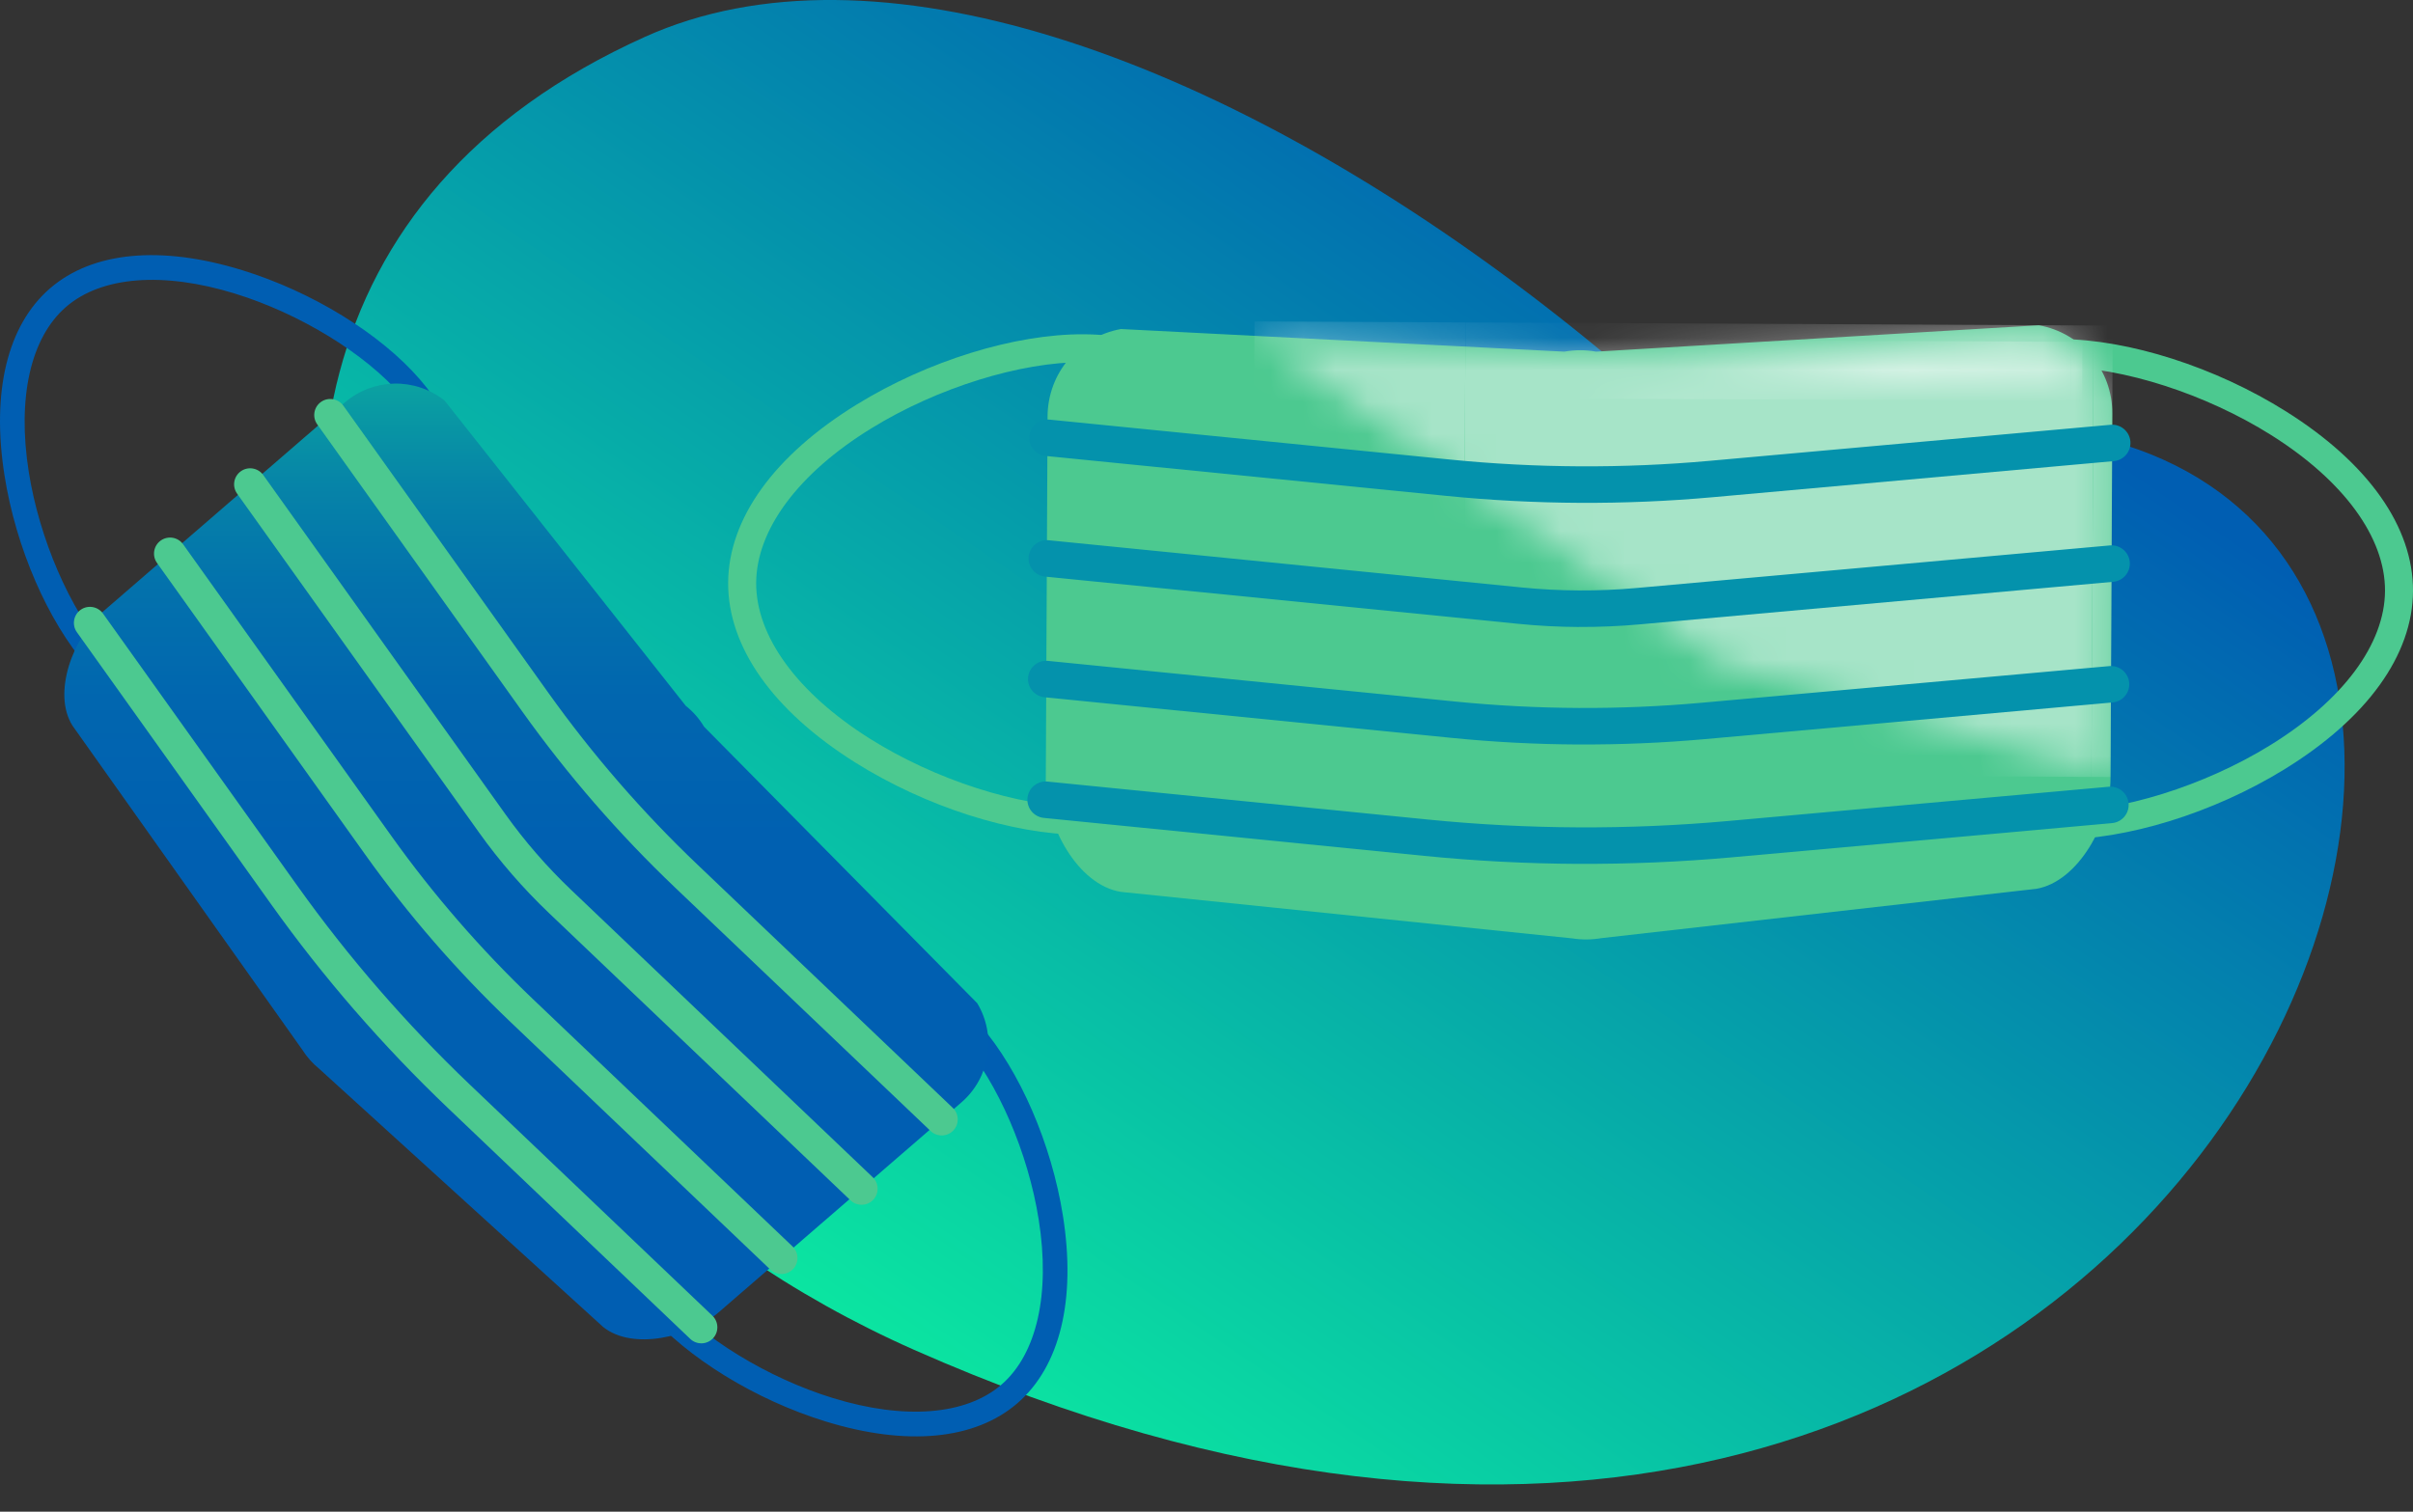<svg width="75" height="47" viewBox="0 0 75 47" fill="none" xmlns="http://www.w3.org/2000/svg">
<rect x="0" y="0" width="75" height="47" fill="#333333" stroke="none"/>
<g clip-path="url(#clip0_613_4920)">
<path d="M47.656 9.234C48.876 10.166 50.087 11.155 51.279 12.197C53.308 13.308 55.444 13.848 57.602 13.617C60.154 13.145 62.37 13.105 64.263 13.416C84.402 16.697 67.915 59.466 28.4 41.963C20.909 38.645 14.884 32.624 11.872 25.013C8.338 16.082 9.17 6.044 20.048 1.145C27.13 -2.044 37.736 1.674 47.656 9.234Z" fill="url(#paint0_linear_613_4920)"/>
<path d="M20.136 40.804C17.668 37.96 17.978 33.642 20.826 31.178C23.674 28.714 27.998 29.023 30.465 31.867C31.697 33.288 32.683 35.562 33.038 37.802C33.451 40.412 32.949 42.48 31.625 43.626C30.302 44.771 28.18 44.972 25.652 44.192C23.482 43.522 21.368 42.224 20.136 40.804ZM29.889 32.366C27.697 29.84 23.855 29.565 21.325 31.754C18.795 33.943 18.52 37.779 20.712 40.305C21.839 41.604 23.867 42.844 25.878 43.464C28.111 44.153 30.025 44.002 31.127 43.05C32.228 42.097 32.65 40.227 32.285 37.921C31.957 35.845 31.016 33.664 29.889 32.365L29.889 32.366Z" fill="#005EB2"/>
<path d="M2.714 20.725C1.482 19.304 0.496 17.03 0.141 14.789C-0.272 12.179 0.23 10.112 1.554 8.966C2.878 7.821 4.999 7.62 7.527 8.4C9.697 9.069 11.812 10.367 13.044 11.788C15.511 14.632 15.201 18.95 12.354 21.414C9.505 23.877 5.181 23.568 2.714 20.725ZM12.467 12.287C11.34 10.988 9.313 9.748 7.302 9.128C5.068 8.439 3.154 8.589 2.053 9.542C0.951 10.495 0.529 12.365 0.894 14.671C1.223 16.747 2.163 18.928 3.29 20.227C5.482 22.753 9.323 23.028 11.853 20.839C14.383 18.65 14.658 14.814 12.466 12.287L12.467 12.287Z" fill="#005EB2"/>
<path d="M18.742 41.253L9.92 33.229C9.714 33.062 9.538 32.863 9.397 32.64L2.254 22.563C1.614 21.548 2.277 19.815 3.185 19.029L10.71 12.52C11.596 11.753 12.903 11.726 13.82 12.456L21.314 21.944C21.542 22.125 21.735 22.346 21.884 22.595L30.374 31.191C30.981 32.203 30.773 33.505 29.88 34.277L22.337 40.802C21.444 41.575 19.658 41.998 18.742 41.253Z" fill="url(#paint1_linear_613_4920)"/>
<path d="M18.477 24.97C17.683 24.054 16.931 23.101 16.229 22.116L9.859 13.192C9.7 12.968 9.752 12.657 9.976 12.497C10.2 12.338 10.511 12.39 10.672 12.614L17.042 21.538C18.41 23.456 19.969 25.253 21.674 26.878L29.613 34.444C29.812 34.634 29.82 34.95 29.63 35.149C29.44 35.347 29.124 35.355 28.925 35.165L20.986 27.599C20.11 26.764 19.272 25.886 18.477 24.97Z" fill="#4CC990"/>
<path d="M15.916 27.186C15.553 26.768 15.21 26.334 14.89 25.885L7.369 15.347C7.209 15.123 7.261 14.812 7.486 14.652C7.71 14.493 8.021 14.545 8.182 14.769L15.703 25.307C16.307 26.154 16.995 26.947 17.749 27.665L27.123 36.599C27.322 36.789 27.33 37.105 27.14 37.304C26.95 37.503 26.634 37.51 26.435 37.32L17.061 28.386C16.661 28.005 16.279 27.604 15.916 27.186H15.916Z" fill="#4CC990"/>
<path d="M13.491 29.285C12.735 28.414 12.021 27.508 11.353 26.572L4.879 17.501C4.72 17.277 4.772 16.966 4.996 16.806C5.221 16.647 5.532 16.698 5.692 16.923L12.166 25.994C13.465 27.814 14.945 29.519 16.564 31.063L24.633 38.753C24.831 38.943 24.839 39.258 24.65 39.457C24.46 39.656 24.144 39.663 23.944 39.474L15.875 31.783C15.043 30.99 14.246 30.155 13.491 29.285H13.491Z" fill="#4CC990"/>
<path d="M11.027 31.416C10.111 30.36 9.245 29.262 8.435 28.126L2.389 19.655C2.23 19.431 2.282 19.12 2.506 18.96C2.73 18.801 3.041 18.853 3.202 19.077L9.248 27.548C10.831 29.767 12.634 31.845 14.607 33.725L22.143 40.907C22.341 41.097 22.349 41.413 22.159 41.612C21.97 41.811 21.653 41.818 21.454 41.628L13.918 34.446C12.909 33.484 11.944 32.471 11.028 31.416H11.027Z" fill="#4CC990"/>
<path d="M63.947 26.103C59.65 26.082 56.172 22.574 56.193 18.284C56.214 13.993 59.727 10.52 64.024 10.541C66.169 10.552 68.865 11.415 71.056 12.793C73.609 14.399 75.01 16.381 75 18.376C74.991 20.37 73.57 22.339 71.002 23.92C68.797 25.277 66.094 26.114 63.948 26.103H63.947ZM64.019 11.409C60.202 11.39 57.081 14.476 57.062 18.288C57.044 22.099 60.135 25.216 63.951 25.235C65.914 25.244 68.502 24.438 70.545 23.18C72.815 21.784 74.122 20.031 74.13 18.371C74.138 16.712 72.848 14.946 70.592 13.527C68.562 12.25 65.981 11.418 64.019 11.409H64.019Z" fill="#4CC990"/>
<path d="M33.609 25.954C31.463 25.944 28.767 25.081 26.576 23.703C24.023 22.097 22.623 20.114 22.632 18.12C22.642 16.125 24.062 14.156 26.63 12.576C28.835 11.219 31.538 10.382 33.684 10.393C37.981 10.414 41.46 13.921 41.439 18.211C41.418 22.502 37.905 25.975 33.609 25.954ZM33.681 11.26C31.718 11.251 29.13 12.057 27.087 13.315C24.817 14.711 23.511 16.464 23.503 18.123C23.495 19.783 24.784 21.549 27.04 22.968C29.071 24.245 31.651 25.077 33.614 25.086C37.431 25.105 40.552 22.018 40.571 18.207C40.589 14.396 37.498 11.279 33.681 11.26H33.681Z" fill="#4CC990"/>
<path d="M63.286 27.635L49.766 29.169C49.468 29.22 49.163 29.222 48.865 29.175L34.843 27.73C33.489 27.516 32.498 25.646 32.505 24.278L32.56 12.943C32.567 11.608 33.526 10.467 34.841 10.23L48.623 10.933C48.949 10.874 49.283 10.874 49.61 10.933L63.372 10.113C64.698 10.352 65.66 11.508 65.654 12.853L65.598 24.217C65.592 25.562 64.615 27.41 63.286 27.636V27.635Z" fill="#4CC990"/>
<g opacity="0.5">
<mask id="mask0_613_4920" style="mask-type:luminance" maskUnits="userSpaceOnUse" x="38" y="10" width="28" height="15">
<path d="M65.654 12.852L65.598 24.158L53.485 20.657C53.485 20.657 44.066 13.975 38.99 10.441L48.623 10.932C48.95 10.873 49.284 10.873 49.61 10.932L63.372 10.111C64.698 10.351 65.66 11.507 65.654 12.852Z" fill="white"/>
</mask>
<g mask="url(#mask0_613_4920)">
<path d="M38.992 9.993L38.923 24.028L45.48 24.06L45.549 10.025L38.992 9.993Z" fill="white"/>
<path d="M45.549 10.025L45.48 24.06L65.004 24.155L65.072 10.12L45.549 10.025Z" fill="white"/>
<path d="M65.073 10.12L65.004 24.155L65.599 24.158L65.667 10.123L65.073 10.12Z" fill="white"/>
</g>
</g>
<path d="M49.094 15.634C47.711 15.627 46.327 15.555 44.954 15.418L32.501 14.176C32.189 14.145 31.961 13.867 31.992 13.555C32.023 13.242 32.301 13.015 32.614 13.046L45.067 14.288C47.742 14.555 50.456 14.569 53.134 14.328L65.598 13.207C65.91 13.178 66.187 13.409 66.216 13.721C66.244 14.033 66.013 14.309 65.7 14.337L53.236 15.459C51.862 15.583 50.477 15.641 49.094 15.634H49.094Z" fill="#0492AC"/>
<path d="M49.075 19.494C48.444 19.491 47.813 19.458 47.186 19.395L32.482 17.927C32.17 17.896 31.942 17.618 31.973 17.306C32.004 16.994 32.282 16.766 32.595 16.797L47.299 18.265C48.48 18.383 49.679 18.389 50.862 18.282L65.58 16.958C65.892 16.93 66.169 17.16 66.197 17.473C66.225 17.785 65.994 18.061 65.682 18.089L50.964 19.413C50.337 19.469 49.705 19.496 49.074 19.493L49.075 19.494Z" fill="#0492AC"/>
<path d="M49.057 23.147C47.742 23.141 46.426 23.072 45.121 22.942L32.465 21.678C32.152 21.647 31.924 21.369 31.955 21.057C31.986 20.745 32.264 20.517 32.577 20.548L45.234 21.812C47.774 22.065 50.351 22.078 52.893 21.849L65.562 20.71C65.873 20.681 66.15 20.912 66.179 21.224C66.207 21.536 65.976 21.812 65.663 21.84L52.995 22.98C51.688 23.097 50.373 23.153 49.057 23.146L49.057 23.147Z" fill="#0492AC"/>
<path d="M49.039 26.859C47.444 26.851 45.85 26.768 44.266 26.61L32.446 25.43C32.133 25.399 31.905 25.121 31.936 24.809C31.967 24.497 32.245 24.27 32.558 24.3L44.379 25.48C47.474 25.79 50.614 25.805 53.712 25.526L65.543 24.461C65.855 24.434 66.132 24.664 66.16 24.976C66.188 25.288 65.957 25.564 65.644 25.592L53.813 26.657C52.228 26.799 50.633 26.866 49.038 26.858L49.039 26.859Z" fill="#0492AC"/>
<g opacity="0.5">
<mask id="mask1_613_4920" style="mask-type:luminance" maskUnits="userSpaceOnUse" x="49" y="10" width="16" height="3">
<path d="M59.197 10.951L62.747 10.618C62.747 10.618 64.452 10.695 64.72 11.786L49.11 12.391L59.197 10.951Z" fill="white"/>
</mask>
<g mask="url(#mask1_613_4920)">
<path d="M49.119 10.552L49.11 12.391L52.947 12.41L52.956 10.57L49.119 10.552Z" fill="white"/>
<path d="M52.955 10.571L52.946 12.41L64.367 12.466L64.376 10.627L52.955 10.571Z" fill="white"/>
<path d="M64.377 10.627L64.368 12.466L64.716 12.468L64.725 10.629L64.377 10.627Z" fill="white"/>
</g>
</g>
</g>
<defs>
<linearGradient id="paint0_linear_613_4920" x1="26.854" y1="41.546" x2="52.353" y2="3.999" gradientUnits="userSpaceOnUse">
<stop stop-color="#0BE5A1"/>
<stop offset="0.98" stop-color="#005EB2"/>
</linearGradient>
<linearGradient id="paint1_linear_613_4920" x1="16.36" y1="41.642" x2="16.36" y2="11.926" gradientUnits="userSpaceOnUse">
<stop offset="0.02" stop-color="#005EB2"/>
<stop offset="0.5" stop-color="#005FB1"/>
<stop offset="0.67" stop-color="#0166AF"/>
<stop offset="0.79" stop-color="#0372AC"/>
<stop offset="0.89" stop-color="#0683A8"/>
<stop offset="0.97" stop-color="#0999A3"/>
<stop offset="1" stop-color="#0BA2A1"/>
</linearGradient>
<clipPath id="clip0_613_4920">
<rect width="75" height="46.154" fill="white"/>
</clipPath>
</defs>
</svg>
